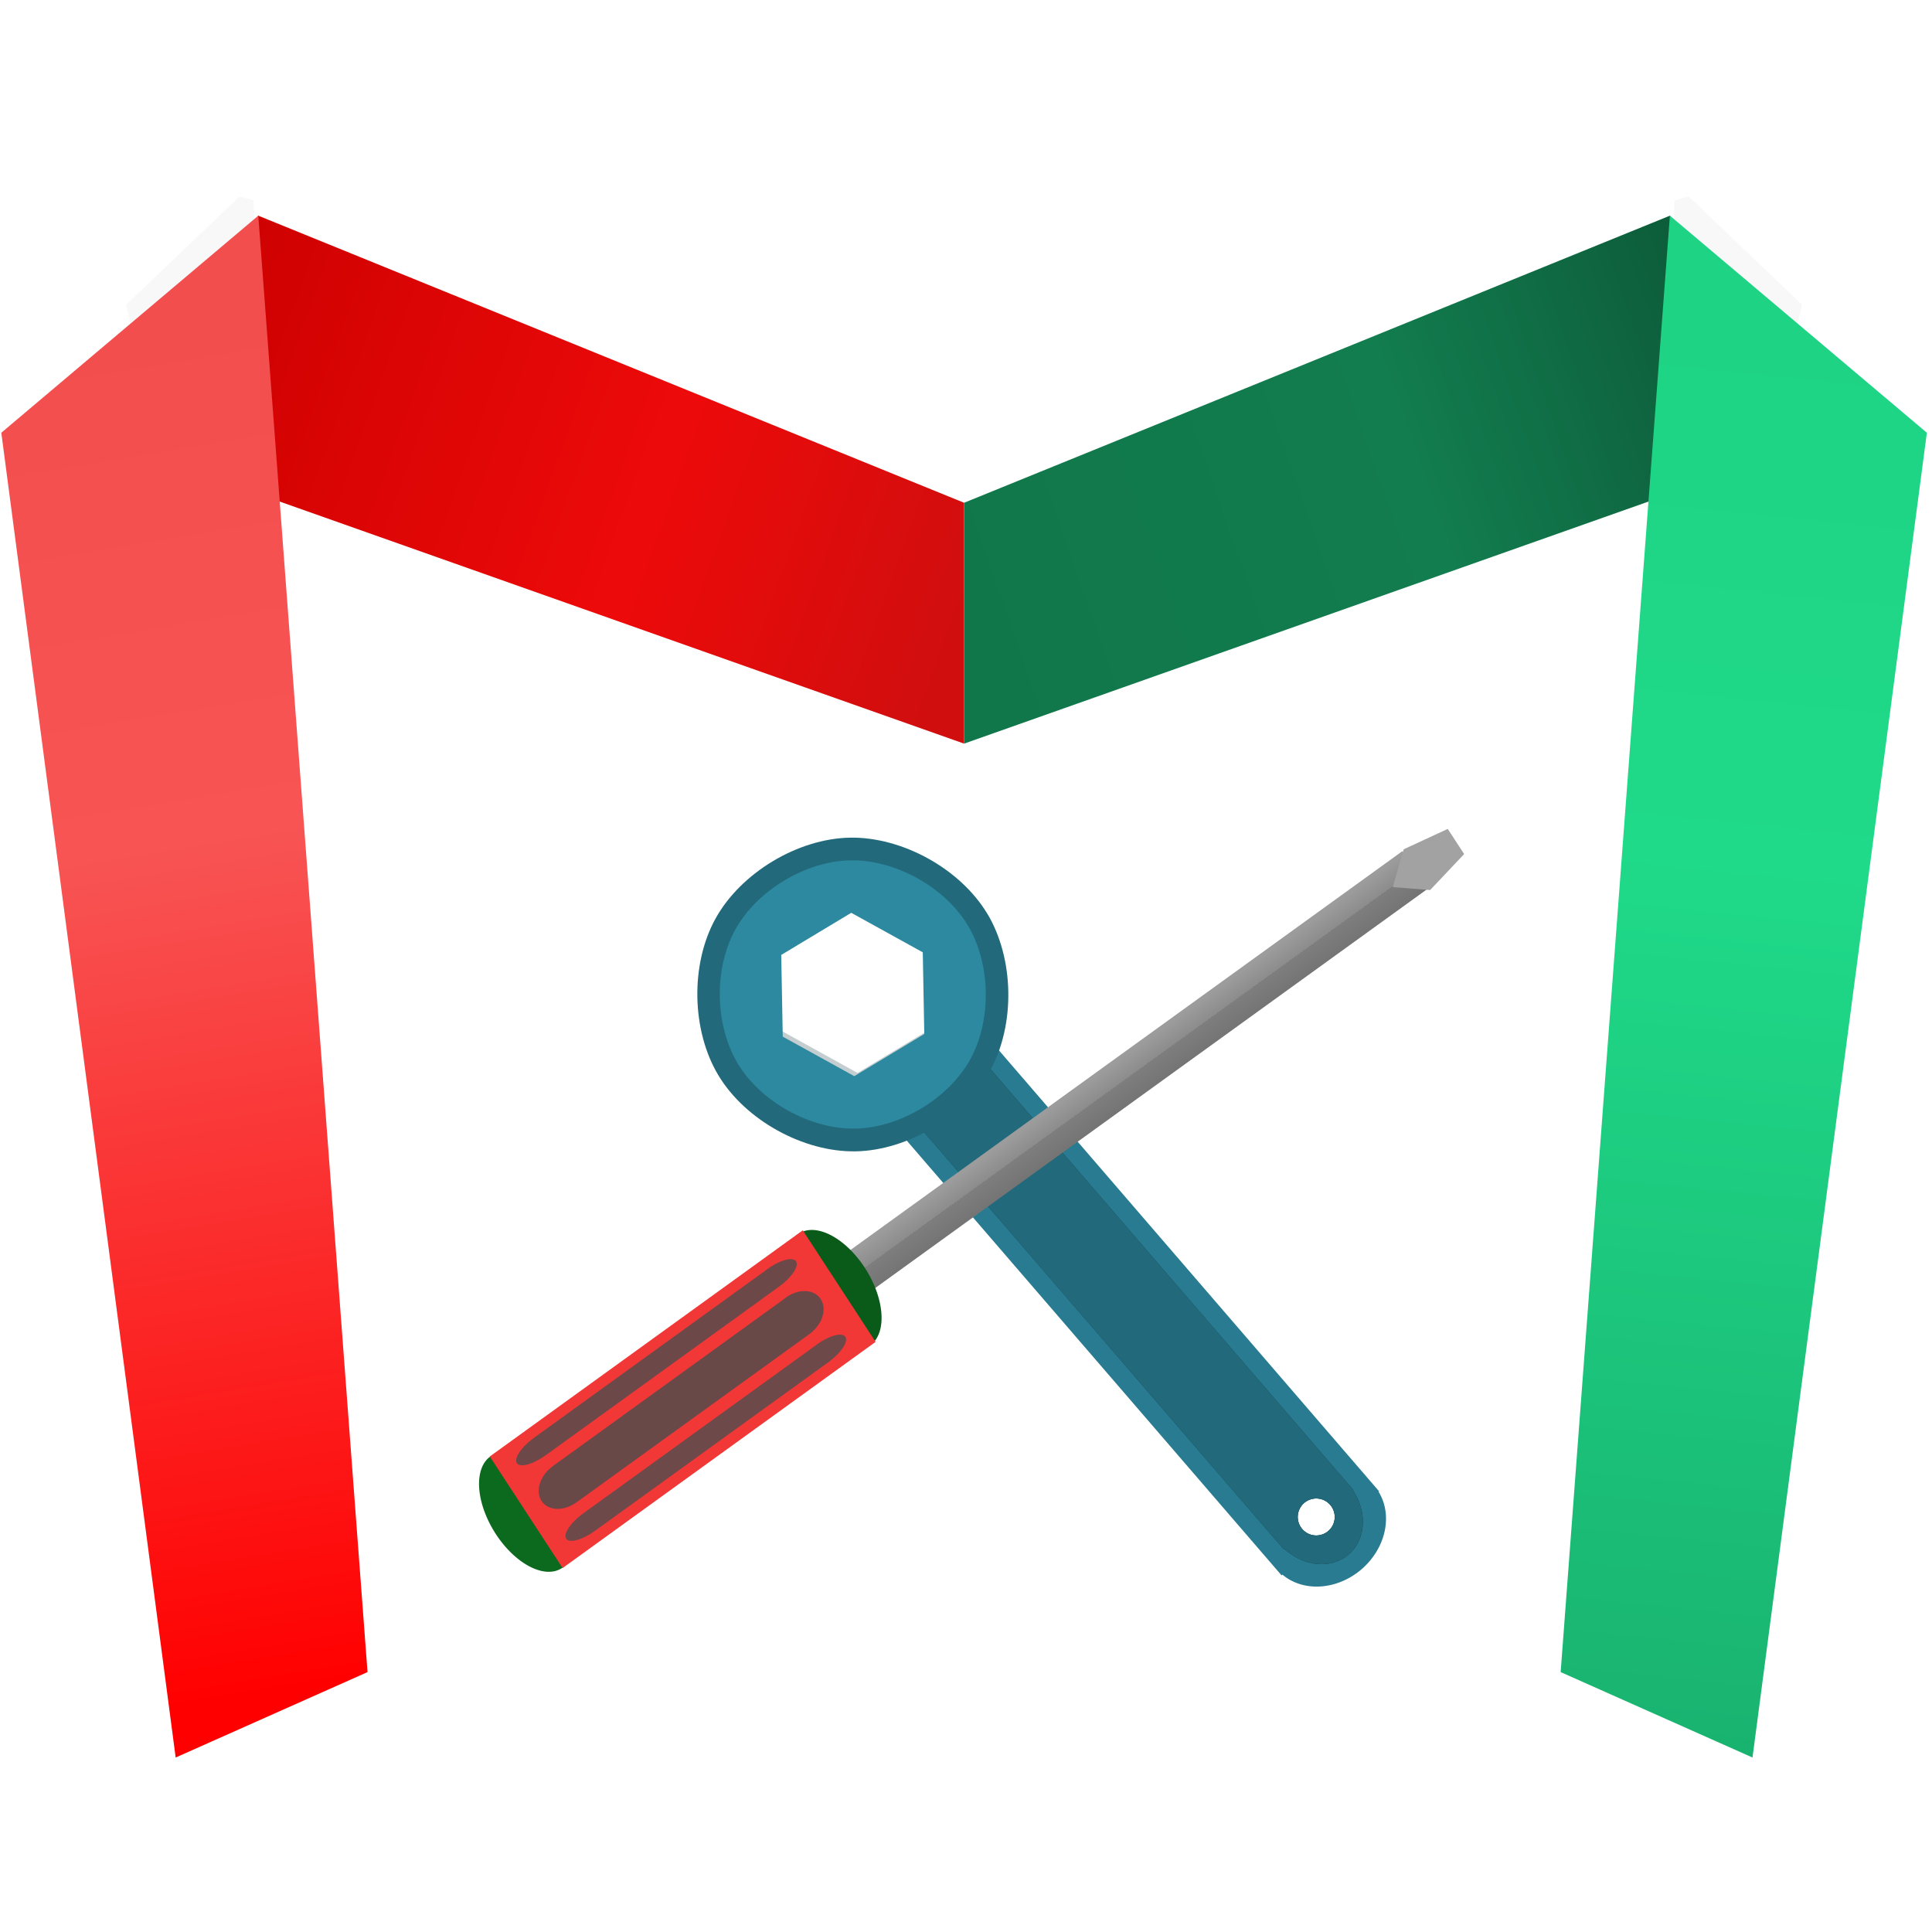 <?xml version="1.0" encoding="UTF-8" standalone="no"?>
<!-- Created with Inkscape (http://www.inkscape.org/) -->

<svg
   xmlns:dc="http://purl.org/dc/elements/1.1/"
   xmlns:cc="http://creativecommons.org/ns#"
   xmlns:rdf="http://www.w3.org/1999/02/22-rdf-syntax-ns#"
   xmlns:svg="http://www.w3.org/2000/svg"
   xmlns="http://www.w3.org/2000/svg"
   xmlns:xlink="http://www.w3.org/1999/xlink"
   xmlns:sodipodi="http://sodipodi.sourceforge.net/DTD/sodipodi-0.dtd"
   xmlns:inkscape="http://www.inkscape.org/namespaces/inkscape"
   width="512"
   height="512"
   viewBox="0 0 135.467 135.467"
   version="1.1"
   id="svg8"
   inkscape:version="0.92.3 (2405546, 2018-03-11)"
   sodipodi:docname="logo-pm.svg">
  <defs
     id="defs2">
    <linearGradient
       inkscape:collect="always"
       id="linearGradient2696">
      <stop
         style="stop-color:#9c9c9c;stop-opacity:1"
         offset="0"
         id="stop2692" />
      <stop
         id="stop2704"
         offset="0.469"
         style="stop-color:#8c8c8c;stop-opacity:1;" />
      <stop
         id="stop2700"
         offset="0.469"
         style="stop-color:#818181;stop-opacity:1" />
      <stop
         style="stop-color:#7e7e7e;stop-opacity:1;"
         offset="0.469"
         id="stop2702" />
      <stop
         style="stop-color:#747474;stop-opacity:1"
         offset="1"
         id="stop2694" />
    </linearGradient>
    <linearGradient
       inkscape:collect="always"
       id="linearGradient1054">
      <stop
         style="stop-color:#19b26f;stop-opacity:1;"
         offset="0"
         id="stop1050" />
      <stop
         id="stop1058"
         offset="0.626"
         style="stop-color:#1fda89;stop-opacity:1" />
      <stop
         style="stop-color:#1ed384;stop-opacity:1"
         offset="1"
         id="stop1052" />
    </linearGradient>
    <linearGradient
       id="linearGradient1048"
       inkscape:collect="always">
      <stop
         id="stop1042"
         offset="0"
         style="stop-color:#cb0000;stop-opacity:1" />
      <stop
         style="stop-color:#ed0a0a;stop-opacity:1"
         offset="0.621"
         id="stop1044" />
      <stop
         id="stop1046"
         offset="1"
         style="stop-color:#d10e0e;stop-opacity:1" />
    </linearGradient>
    <linearGradient
       inkscape:collect="always"
       id="linearGradient1034">
      <stop
         style="stop-color:#ff0000;stop-opacity:1;"
         offset="0"
         id="stop1030" />
      <stop
         id="stop1038"
         offset="0.621"
         style="stop-color:#f85454;stop-opacity:1" />
      <stop
         style="stop-color:#f34e4e;stop-opacity:1"
         offset="1"
         id="stop1032" />
    </linearGradient>
    <linearGradient
       inkscape:collect="always"
       id="linearGradient1021">
      <stop
         style="stop-color:#10774a;stop-opacity:1"
         offset="0"
         id="stop1017" />
      <stop
         id="stop1025"
         offset="0.547"
         style="stop-color:#127d4f;stop-opacity:1" />
      <stop
         style="stop-color:#0c5535;stop-opacity:1"
         offset="1"
         id="stop1019" />
    </linearGradient>
    <filter
       inkscape:collect="always"
       style="color-interpolation-filters:sRGB"
       id="filter929"
       x="-0.099"
       width="1.197"
       y="-0.009"
       height="1.017">
      <feGaussianBlur
         inkscape:collect="always"
         stdDeviation="0.013"
         id="feGaussianBlur931" />
    </filter>
    <linearGradient
       inkscape:collect="always"
       xlink:href="#linearGradient1021"
       id="linearGradient1023"
       x1="69.494"
       y1="123.954"
       x2="70.66"
       y2="123.546"
       gradientUnits="userSpaceOnUse"
       gradientTransform="translate(0.523)" />
    <linearGradient
       inkscape:collect="always"
       xlink:href="#linearGradient1034"
       id="linearGradient1036"
       x1="69.163"
       y1="125.469"
       x2="68.845"
       y2="123.546"
       gradientUnits="userSpaceOnUse" />
    <linearGradient
       inkscape:collect="always"
       xlink:href="#linearGradient1048"
       id="linearGradient1040"
       x1="68.845"
       y1="123.546"
       x2="70.003"
       y2="123.961"
       gradientUnits="userSpaceOnUse" />
    <linearGradient
       inkscape:collect="always"
       xlink:href="#linearGradient1054"
       id="linearGradient1056"
       x1="70.453"
       y1="125.591"
       x2="70.66"
       y2="123.546"
       gradientUnits="userSpaceOnUse"
       gradientTransform="translate(0.523)" />
    <filter
       inkscape:collect="always"
       style="color-interpolation-filters:sRGB"
       id="filter2528"
       x="-0.007"
       width="1.014"
       y="-0.048"
       height="1.096">
      <feGaussianBlur
         inkscape:collect="always"
         stdDeviation="0.032"
         id="feGaussianBlur2530" />
    </filter>
    <filter
       inkscape:collect="always"
       style="color-interpolation-filters:sRGB"
       id="filter2613"
       x="-0.048"
       width="1.096"
       y="-0.048"
       height="1.096">
      <feGaussianBlur
         inkscape:collect="always"
         stdDeviation="0.396"
         id="feGaussianBlur2615" />
    </filter>
    <linearGradient
       inkscape:collect="always"
       xlink:href="#linearGradient2696"
       id="linearGradient2698"
       x1="53.205"
       y1="106.269"
       x2="53.205"
       y2="108.133"
       gradientUnits="userSpaceOnUse" />
  </defs>
  <sodipodi:namedview
     id="base"
     pagecolor="#ffffff"
     bordercolor="#666666"
     borderopacity="1.0"
     inkscape:pageopacity="0.0"
     inkscape:pageshadow="2"
     inkscape:zoom="0.5"
     inkscape:cx="-261.52302"
     inkscape:cy="577.56849"
     inkscape:document-units="px"
     inkscape:current-layer="g2651"
     showgrid="false"
     showguides="true"
     inkscape:guide-bbox="true"
     inkscape:snap-bbox="true"
     inkscape:snap-global="false"
     inkscape:bbox-paths="true"
     inkscape:window-width="1920"
     inkscape:window-height="1017"
     inkscape:window-x="0"
     inkscape:window-y="30"
     inkscape:window-maximized="1"
     units="px">
    <sodipodi:guide
       position="71.862,172.339"
       orientation="1,0"
       id="guide822"
       inkscape:locked="false" />
    <sodipodi:guide
       position="92.985,186.389"
       orientation="1,0"
       id="guide2706"
       inkscape:locked="false" />
    <sodipodi:guide
       position="91.174,189.491"
       orientation="0,1"
       id="guide2712"
       inkscape:locked="false" />
  </sodipodi:namedview>
  <g
     inkscape:label="Layer 1"
     inkscape:groupmode="layer"
     id="layer1"
     transform="translate(0,-161.533)">
    <g
       id="g2651"
       transform="matrix(0.477,0,0,0.477,58.911,59.42)">
      <g
         id="g2777"
         transform="matrix(10.735,0,0,10.735,-231.366,-1105.209)">
        <g
           transform="matrix(9.588,0,0,9.588,-648.045,-1057.205)"
           id="g1066">
          <path
             style="fill:url(#linearGradient1040);fill-opacity:1;stroke:none;stroke-width:0.239px;stroke-linecap:butt;stroke-linejoin:miter;stroke-opacity:1"
             d="m 69.006,123.389 1.008,0.41 v 0.344 l -1.244,-0.44 z"
             id="path852"
             inkscape:connector-curvature="0"
             sodipodi:nodetypes="ccccc" />
          <path
             sodipodi:nodetypes="cccccc"
             inkscape:connector-curvature="0"
             id="path860"
             d="m 68.025,123.454 0.282,-0.687 0.035,0.025 0.023,1.7 -0.08,1.905 z"
             style="opacity:0.193;fill:#333333;fill-opacity:1;stroke:none;stroke-width:0.74;stroke-miterlimit:4;stroke-dasharray:none;stroke-dashoffset:0;stroke-opacity:1;filter:url(#filter929)"
             transform="matrix(0.574,0,0,0.225,29.771,95.739)" />
          <path
             style="opacity:1;fill:url(#linearGradient1036);fill-opacity:1;stroke:none;stroke-width:0.608;stroke-miterlimit:4;stroke-dasharray:none;stroke-dashoffset:0;stroke-opacity:1"
             d="m 68.639,123.699 0.367,-0.31 0.156,2.08 -0.274,0.122 z"
             id="rect849"
             inkscape:connector-curvature="0"
             sodipodi:nodetypes="ccccc" />
          <path
             sodipodi:nodetypes="ccccc"
             inkscape:connector-curvature="0"
             id="path986"
             d="m 71.022,123.389 -1.008,0.41 v 0.344 l 1.244,-0.44 z"
             style="fill:url(#linearGradient1023);fill-opacity:1;stroke:none;stroke-width:0.239px;stroke-linecap:butt;stroke-linejoin:miter;stroke-opacity:1" />
          <path
             transform="matrix(-0.574,0,0,0.225,110.257,95.739)"
             style="opacity:0.193;fill:#333333;fill-opacity:1;stroke:none;stroke-width:0.74;stroke-miterlimit:4;stroke-dasharray:none;stroke-dashoffset:0;stroke-opacity:1;filter:url(#filter929)"
             d="m 68.025,123.454 0.282,-0.687 0.035,0.025 0.023,1.7 -0.08,1.905 z"
             id="path988"
             inkscape:connector-curvature="0"
             sodipodi:nodetypes="cccccc" />
          <path
             sodipodi:nodetypes="ccccc"
             inkscape:connector-curvature="0"
             id="path990"
             d="m 71.389,123.699 -0.367,-0.31 -0.156,2.08 0.274,0.122 z"
             style="opacity:1;fill:url(#linearGradient1056);fill-opacity:1;stroke:none;stroke-width:0.608;stroke-miterlimit:4;stroke-dasharray:none;stroke-dashoffset:0;stroke-opacity:1" />
        </g>
        <g
           transform="matrix(1.833,0,0,1.833,-19.863,-116.195)"
           id="g2743">
          <g
             id="g2660"
             transform="matrix(0.303,0.292,-0.292,0.303,39.705,85.532)">
            <g
               id="g2642"
               inkscape:transform-center-x="-5.7129626"
               inkscape:transform-center-y="0.54207867"
               transform="rotate(5.294,59.122,117.384)">
              <path
                 id="path2510"
                 transform="scale(0.265)"
                 d="m 223.375,439.52 v 8.625 h 40.75 v -0.076 a 3.687,4.297 0 0 0 3.188,-4.252 v -0.008 a 3.687,4.297 0 0 0 -3.188,-4.244 v -0.045 z m 39.301,3.072 a 1.24,1.24 0 0 1 1.242,1.238 v 0.002 a 1.24,1.24 0 0 1 -1.24,1.24 1.24,1.24 0 0 1 -1.24,-1.238 1.24,1.24 0 0 1 1.238,-1.242 z"
                 style="opacity:1;fill:#287b90;fill-opacity:1;stroke:none;stroke-width:2.427;stroke-miterlimit:4;stroke-dasharray:none;stroke-dashoffset:0;stroke-opacity:1"
                 inkscape:connector-curvature="0" />
              <path
                 id="path2522"
                 transform="scale(0.265)"
                 d="m 223.375,440.77 v 6.125 h 39.533 v -0.053 A 3.577,3.051 0 0 0 266,443.82 v -0.004 a 3.577,3.051 0 0 0 -3.092,-3.014 v -0.033 z m 39.301,1.822 a 1.24,1.24 0 0 1 1.242,1.238 v 0.002 a 1.24,1.24 0 0 1 -1.24,1.24 1.24,1.24 0 0 1 -1.24,-1.238 1.24,1.24 0 0 1 1.238,-1.242 z"
                 style="opacity:1;fill:#11343d;fill-opacity:1;stroke:none;stroke-width:2.014;stroke-miterlimit:4;stroke-dasharray:none;stroke-dashoffset:0;stroke-opacity:1;filter:url(#filter2528)"
                 inkscape:connector-curvature="0" />
              <path
                 id="path2514"
                 transform="scale(0.265)"
                 d="m 223.375,440.77 v 6.125 h 39.533 v -0.053 A 3.577,3.051 0 0 0 266,443.82 v -0.004 a 3.577,3.051 0 0 0 -3.092,-3.014 v -0.033 z m 39.301,1.822 a 1.24,1.24 0 0 1 1.242,1.238 v 0.002 a 1.24,1.24 0 0 1 -1.24,1.24 1.24,1.24 0 0 1 -1.24,-1.238 1.24,1.24 0 0 1 1.238,-1.242 z"
                 style="opacity:1;fill:#22697b;fill-opacity:1;stroke:none;stroke-width:2.014;stroke-miterlimit:4;stroke-dasharray:none;stroke-dashoffset:0;stroke-opacity:1"
                 inkscape:connector-curvature="0" />
            </g>
            <path
               id="path2543"
               transform="matrix(0.25,0,0,0.25,3.074,6.322)"
               d="m 218.779,434.609 -9.908,2.656 -2.656,9.91 7.256,7.254 9.908,-2.656 2.656,-9.908 z m -1.037,3.875 4.418,4.418 -1.617,6.035 -6.035,1.617 -4.418,-4.418 1.617,-6.035 z"
               style="opacity:0.493;fill:#10323a;fill-opacity:1;stroke:none;stroke-width:2.646;stroke-miterlimit:4;stroke-dasharray:none;stroke-dashoffset:0;stroke-opacity:1;filter:url(#filter2613)"
               inkscape:connector-curvature="0" />
            <path
               sodipodi:nodetypes="aaaaaaaccccccc"
               inkscape:connector-curvature="0"
               id="path2619"
               d="m 57.904,114.922 c -0.897,-0.24 -2.033,0.065 -2.69,0.721 -0.656,0.656 -0.961,1.793 -0.721,2.69 0.24,0.897 1.073,1.729 1.97,1.969 0.897,0.24 2.033,-0.065 2.69,-0.721 0.656,-0.656 0.961,-1.793 0.721,-2.69 -0.24,-0.897 -1.073,-1.729 -1.97,-1.97 z m -0.282,1.052 1.199,1.199 -0.439,1.638 -1.638,0.439 -1.199,-1.199 0.439,-1.638 z"
               style="opacity:1;fill:#22697b;fill-opacity:1;stroke:none;stroke-width:0.718;stroke-miterlimit:4;stroke-dasharray:none;stroke-dashoffset:0;stroke-opacity:1" />
            <path
               style="opacity:1;fill:#2c89a0;fill-opacity:1;stroke:none;stroke-width:0.614;stroke-miterlimit:4;stroke-dasharray:none;stroke-dashoffset:0;stroke-opacity:1"
               d="m 57.799,115.311 c -0.767,-0.205 -1.739,0.055 -2.301,0.617 -0.561,0.562 -0.822,1.534 -0.617,2.301 0.206,0.767 0.918,1.479 1.685,1.684 0.767,0.205 1.739,-0.055 2.301,-0.617 0.561,-0.561 0.822,-1.534 0.617,-2.301 -0.206,-0.767 -0.918,-1.479 -1.685,-1.685 z m -0.241,0.9 1.026,1.026 -0.376,1.401 -1.401,0.376 -1.026,-1.026 0.376,-1.401 z"
               id="path2456"
               inkscape:connector-curvature="0"
               sodipodi:nodetypes="aaaaaaaccccccc" />
          </g>
          <g
             id="g2724"
             transform="matrix(0.137,-0.099,0.094,0.144,7.027,128.582)">
            <rect
               y="106.157"
               x="36.63"
               height="1.971"
               width="34.818"
               id="rect2664"
               style="opacity:1;fill:url(#linearGradient2698);fill-opacity:1;stroke:none;stroke-width:1.393;stroke-miterlimit:4;stroke-dasharray:none;stroke-dashoffset:0;stroke-opacity:1" />
            <path
               d="m 24.673,107.142 a 1.664,2.878 0 0 1 -1.664,2.878 1.664,2.878 0 0 1 -1.665,-2.876 1.664,2.878 0 0 1 1.662,-2.881 1.664,2.878 0 0 1 1.667,2.873"
               sodipodi:open="true"
               sodipodi:end="6.2815272"
               sodipodi:start="0"
               sodipodi:ry="2.8781247"
               sodipodi:rx="1.6644577"
               sodipodi:cy="107.14243"
               sodipodi:cx="23.008413"
               sodipodi:type="arc"
               id="path2672"
               style="opacity:1;fill:#0b6a1d;fill-opacity:1;stroke:none;stroke-width:1.402;stroke-miterlimit:4;stroke-dasharray:none;stroke-dashoffset:0;stroke-opacity:1" />
            <path
               style="opacity:1;fill:#0a5b19;fill-opacity:1;stroke:none;stroke-width:1.402;stroke-miterlimit:4;stroke-dasharray:none;stroke-dashoffset:0;stroke-opacity:1"
               id="path2674"
               sodipodi:type="arc"
               sodipodi:cx="39.791695"
               sodipodi:cy="107.14243"
               sodipodi:rx="1.6644577"
               sodipodi:ry="2.8781247"
               sodipodi:start="0"
               sodipodi:end="6.2815272"
               sodipodi:open="true"
               d="m 41.456,107.142 a 1.664,2.878 0 0 1 -1.664,2.878 1.664,2.878 0 0 1 -1.665,-2.876 1.664,2.878 0 0 1 1.662,-2.881 1.664,2.878 0 0 1 1.667,2.873" />
            <rect
               y="104.249"
               x="22.997"
               height="5.787"
               width="17.066"
               id="rect2662"
               style="opacity:1;fill:#f23737;fill-opacity:1;stroke:none;stroke-width:1.223;stroke-miterlimit:4;stroke-dasharray:none;stroke-dashoffset:0;stroke-opacity:1" />
            <path
               inkscape:connector-curvature="0"
               d="m 39.064,107.13 a 1.249,0.941 0 0 1 -1.249,0.941 1.249,0.941 0 0 1 -1.25,-0.941 1.249,0.941 0 0 1 1.248,-0.942 1.249,0.941 0 0 1 1.251,0.94 m -12.726,0.007 a 1.249,0.936 0 0 1 -1.249,0.936 1.249,0.936 0 0 1 -1.25,-0.935 1.249,0.936 0 0 1 1.248,-0.937 1.249,0.936 0 0 1 1.251,0.934 m -1.258,-0.939 h 12.808 v 1.881 H 25.081 Z"
               style="opacity:0.827;fill:#4d4d4d;fill-opacity:1;stroke:none;stroke-width:0.695;stroke-miterlimit:4;stroke-dasharray:none;stroke-dashoffset:0;stroke-opacity:1"
               id="path2682" />
            <path
               id="path2688"
               style="opacity:0.805;fill:#4d4d4d;fill-opacity:1;stroke:none;stroke-width:0.484;stroke-miterlimit:4;stroke-dasharray:none;stroke-dashoffset:0;stroke-opacity:1"
               d="m 39.064,109.091 a 1.249,0.457 0 0 1 -1.249,0.457 1.249,0.457 0 0 1 -1.25,-0.457 1.249,0.457 0 0 1 1.248,-0.458 1.249,0.457 0 0 1 1.251,0.456 m -12.726,0.003 a 1.249,0.454 0 0 1 -1.249,0.454 1.249,0.454 0 0 1 -1.25,-0.454 1.249,0.454 0 0 1 1.248,-0.455 1.249,0.454 0 0 1 1.251,0.454 m -1.258,-0.456 h 12.808 v 0.914 H 25.081 Z"
               inkscape:connector-curvature="0" />
            <path
               inkscape:connector-curvature="0"
               d="m 39.064,105.172 a 1.249,0.457 0 0 1 -1.249,0.457 1.249,0.457 0 0 1 -1.25,-0.457 1.249,0.457 0 0 1 1.248,-0.458 1.249,0.457 0 0 1 1.251,0.456 m -12.726,0.003 a 1.249,0.454 0 0 1 -1.249,0.454 1.249,0.454 0 0 1 -1.25,-0.454 1.249,0.454 0 0 1 1.248,-0.455 1.249,0.454 0 0 1 1.251,0.454 m -1.258,-0.456 h 12.808 v 0.914 H 25.081 Z"
               style="opacity:0.809;fill:#4d4d4d;fill-opacity:1;stroke:none;stroke-width:0.484;stroke-miterlimit:4;stroke-dasharray:none;stroke-dashoffset:0;stroke-opacity:1"
               id="path2690" />
            <path
               transform="matrix(-1.235,0.238,0.408,0.72,113.909,19.544)"
               inkscape:transform-center-y="-0.00011538786"
               inkscape:transform-center-x="0.086510437"
               d="m 67.619,100.83 -1.72,0.01 -0.541,-1.633 1.386,-1.019 1.398,1.003 z"
               inkscape:randomized="0"
               inkscape:rounded="0"
               inkscape:flatsided="true"
               sodipodi:arg2="1.5650921"
               sodipodi:arg1="0.93677361"
               sodipodi:r2="1.1839166"
               sodipodi:r1="1.4634014"
               sodipodi:cy="99.651299"
               sodipodi:cx="66.752449"
               sodipodi:sides="5"
               id="path2714"
               style="opacity:1;fill:#a2a2a2;fill-opacity:1;stroke:none;stroke-width:1.468;stroke-miterlimit:4;stroke-dasharray:none;stroke-dashoffset:0;stroke-opacity:1"
               sodipodi:type="star" />
          </g>
        </g>
      </g>
    </g>
  </g>
</svg>

